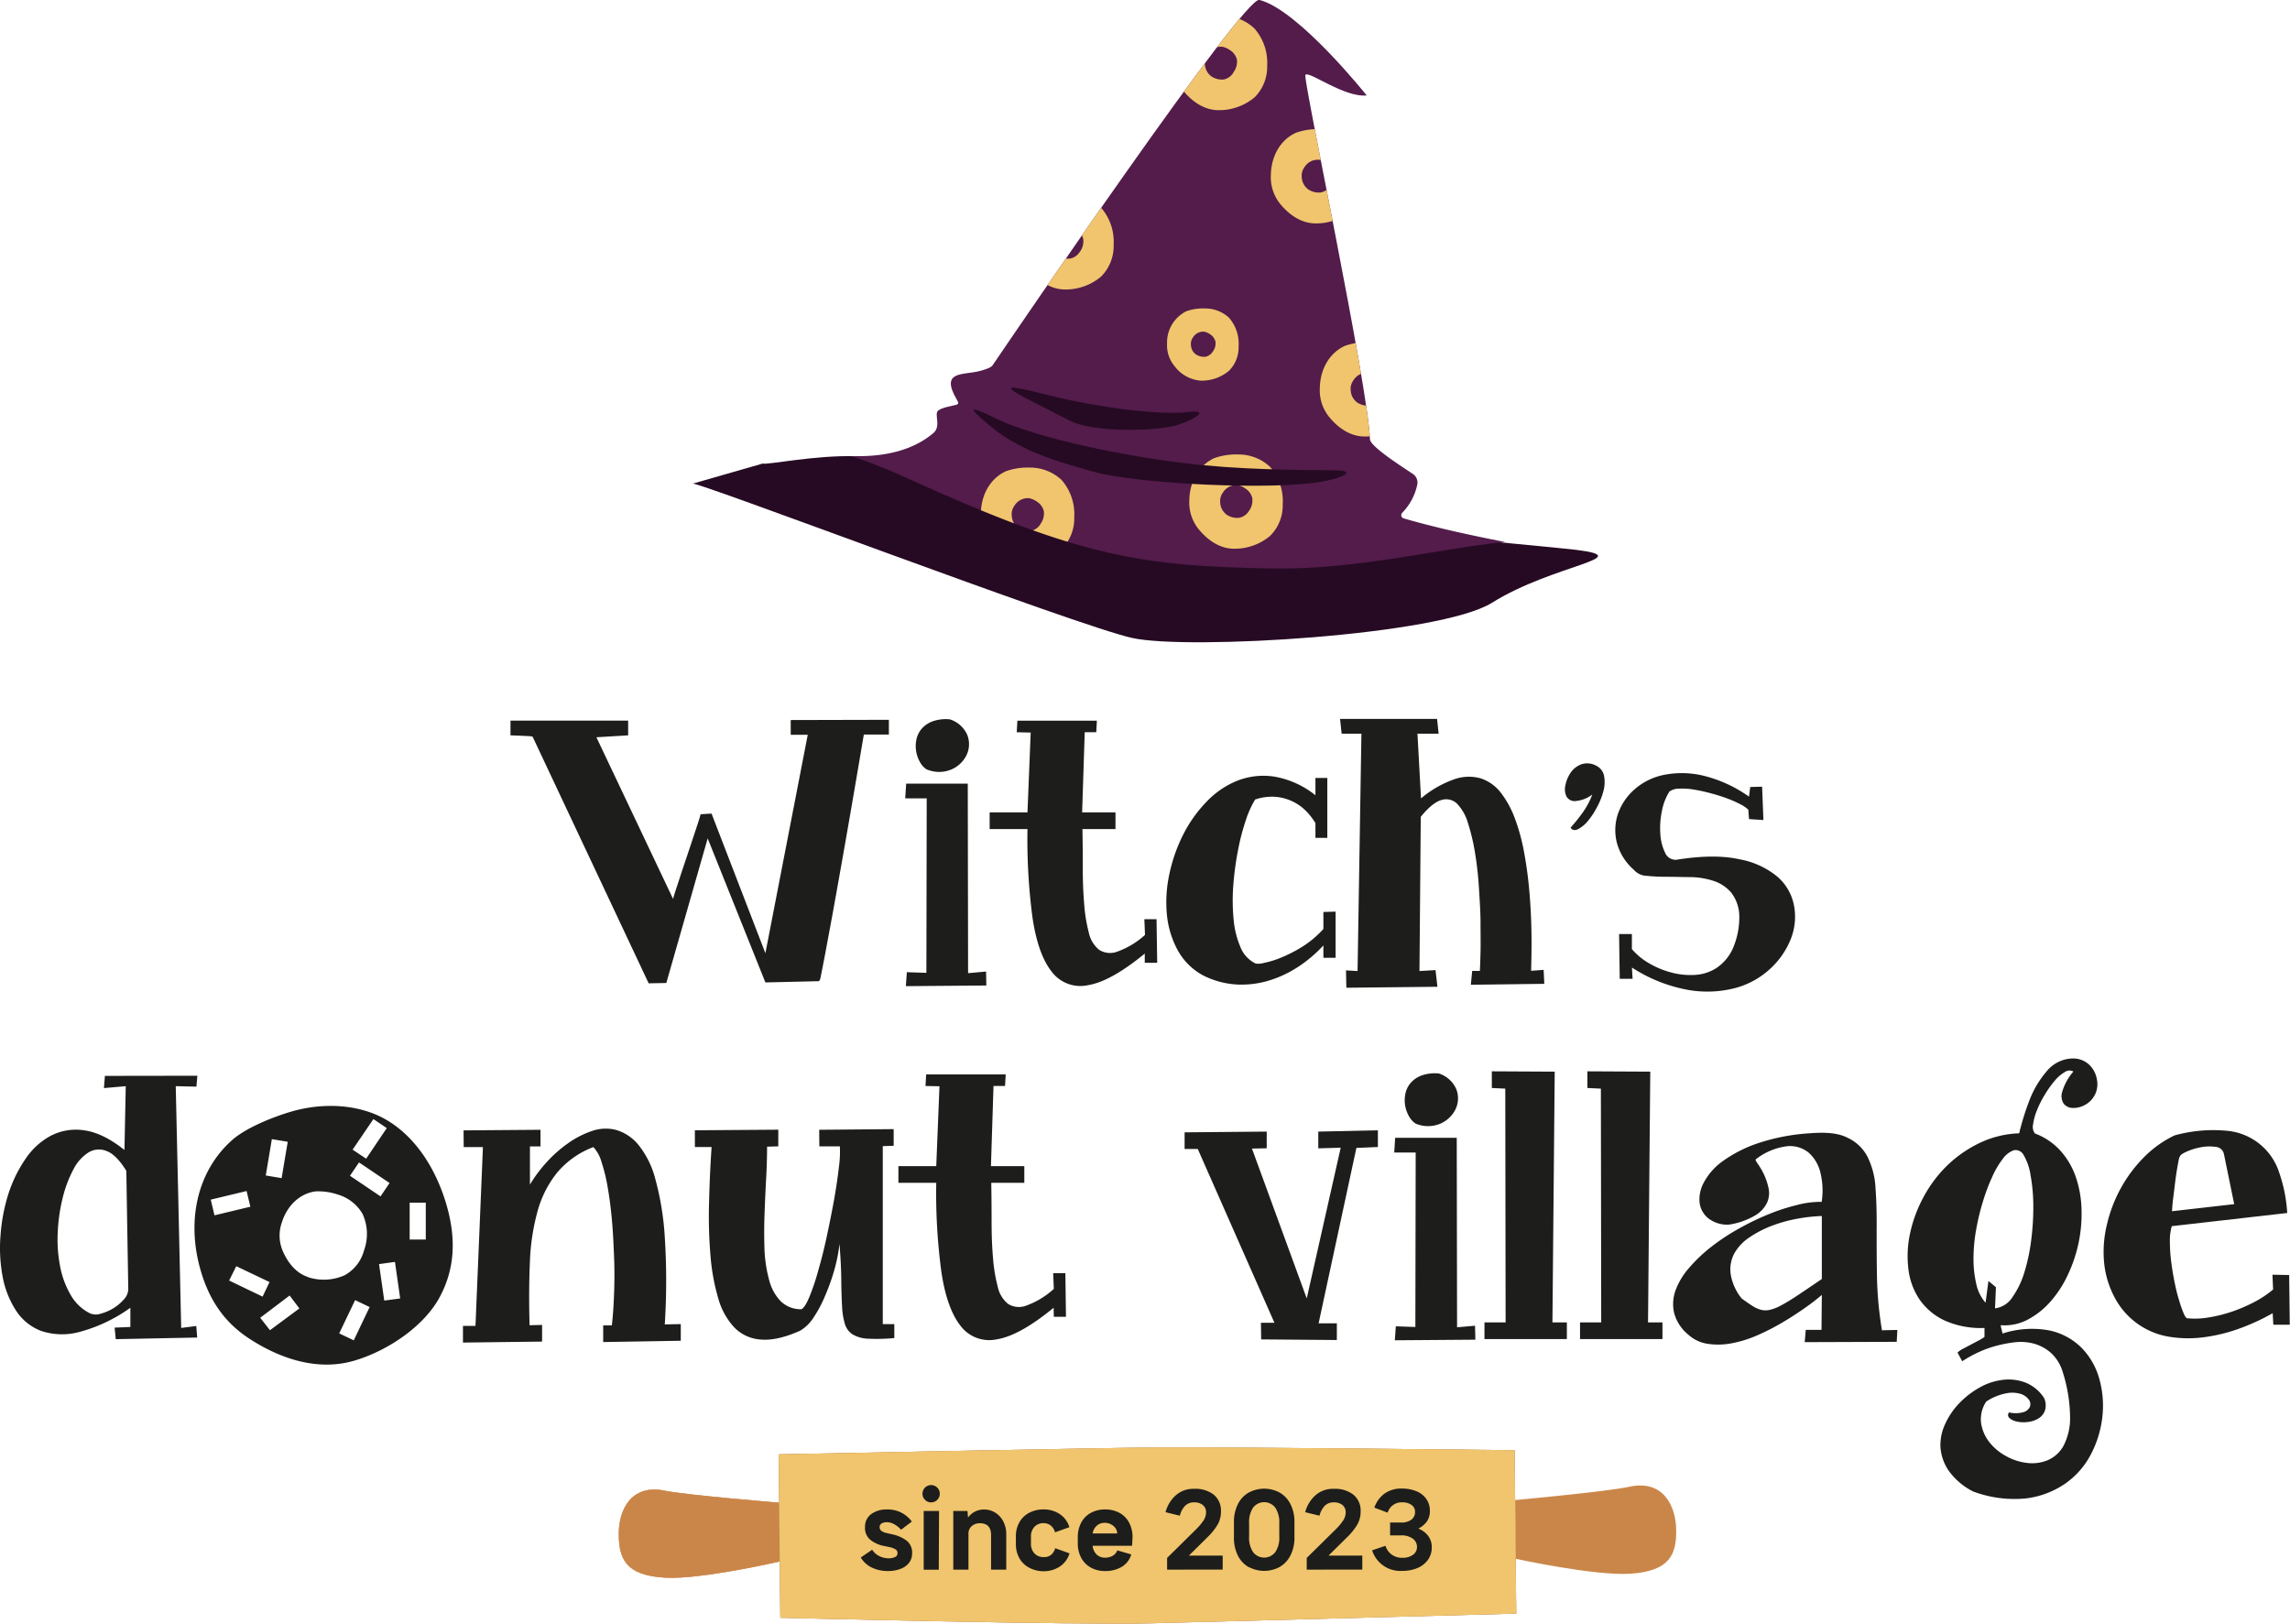 <svg id="Layer_1" data-name="Layer 1" xmlns="http://www.w3.org/2000/svg" xmlns:xlink="http://www.w3.org/1999/xlink" viewBox="0 0 492.02 348.86"><defs><style>.cls-1{fill:none;}.cls-2{fill:#1d1d1b;}.cls-3{fill:#dfa374;}.cls-4{fill:#bb8a62;}.cls-5{fill:#ca8649;}.cls-6{fill:#f0c56d;}.cls-7{fill:#260a23;}.cls-8{clip-path:url(#clip-path);}.cls-9{fill:#531c4b;}</style><clipPath id="clip-path" transform="translate(-5.24 -70.86)"><path class="cls-1" d="M278.18,193c18.58.38,36.95-4.42,50.45-5.68-7.19-1.4-15.31-3.17-21.8-5.08a.72.72,0,0,1-.34-1.17,12.24,12.24,0,0,0,3.28-6.16,2.23,2.23,0,0,0-1-2.24c-2.67-1.78-9.14-5.92-9.19-7.43-.39-11.45-14.42-77.48-13.87-78.27.69-1,8.31,4.88,13.18,4.4,0,0-14.64-18.37-23.06-20.53-3.31-.85-52.44,71.31-57.32,78.5-.24.35-.8.69-2.62,1.2-3.67,1-8.72-.14-5.12,6.11.37.64.6,1-.11,1.19-.9.25-3,.57-3.82,1.21-1,.76.72,3.36-1.08,4.88-4.85,4.09-11.43,5.13-17.6,4.92a124,124,0,0,1,12.19,4.84C237.9,190.76,250.9,192.47,278.18,193Z"/></clipPath></defs><title>sublogo</title><path class="cls-2" d="M196.22,225.52v3.17h-5.38q-2.4,14.2-4.06,23.64t-2.72,15.26c-.72,3.88-1.25,6.78-1.62,8.71s-.63,3.29-.8,4.07a4.81,4.81,0,0,1-.3,1.17c-.05,0-.1,0-.14.14l-11.51.27L157.29,251l-8.89,31.07-3.79.07-24.94-53a5,5,0,0,0-.72-.11l-1.42-.07-2.61-.1v-3.17H140.2v3.17l-6.82.41L149.85,264c.09-.32.28-1,.58-1.9s.66-2,1.07-3.27.85-2.55,1.31-3.92.9-2.69,1.31-3.93.77-2.32,1.07-3.24.49-1.56.58-1.93l2.35-.14,11.57,30,9.1-46.93h-3.66v-3.17Z" transform="translate(-5.24 -70.86)"/><path class="cls-2" d="M199.94,239.23h13.23l.07,40.73,3.86-.35.06,3-17.29.14.21-3,4.2.14.07-37.49h-4.62Zm4.48-3a4.14,4.14,0,0,1-1.45-1.51,7,7,0,0,1-.86-2.28,6.83,6.83,0,0,1,0-2.55,5.11,5.11,0,0,1,1.07-2.34,5.63,5.63,0,0,1,2.31-1.65,8.43,8.43,0,0,1,3.82-.48,6.06,6.06,0,0,1,3.79,3.44,5.45,5.45,0,0,1-.17,4.2,6.43,6.43,0,0,1-3.21,3.1A6.76,6.76,0,0,1,204.42,236.2Z" transform="translate(-5.24 -70.86)"/><path class="cls-2" d="M251.2,275.75q-7.3,6-12.2,6.79a7.7,7.7,0,0,1-7.82-2.93q-2.93-3.72-4.1-11.58A127.55,127.55,0,0,1,226,249h-8.13v-3.58H226l.69-17.16-3-.07.14-2.48h17.08l-.13,2.48h-2.48l-.56,17.23h7.17V249h-7.1q.08,4.28.07,8.47c0,2.81.11,5.38.31,7.72a33.48,33.48,0,0,0,1,6.1,6.43,6.43,0,0,0,2.2,3.65,4.36,4.36,0,0,0,3.86.41,17.74,17.74,0,0,0,6-3.61l-.14-3.38h2.62l.14,9.37H251.2Z" transform="translate(-5.24 -70.86)"/><path class="cls-2" d="M289.58,274a29,29,0,0,1-5.72,4.79,24.16,24.16,0,0,1-6.44,2.89,20,20,0,0,1-6.79.69,18.33,18.33,0,0,1-6.82-1.89,13.57,13.57,0,0,1-5.55-5.48,20.07,20.07,0,0,1-2.31-7.65,28.42,28.42,0,0,1,.52-8.61,34.74,34.74,0,0,1,2.93-8.44,28.88,28.88,0,0,1,5-7.1,18.92,18.92,0,0,1,6.65-4.58,15.37,15.37,0,0,1,8-.89,19.45,19.45,0,0,1,8.82,4v-3.72h2.55v12.88h-2.55v-3.17a13.83,13.83,0,0,0-2-2.58,10.08,10.08,0,0,0-2.9-2.07,10.35,10.35,0,0,0-3.68-1,11.14,11.14,0,0,0-4.38.58,21.29,21.29,0,0,0-2,4.45,47.74,47.74,0,0,0-1.69,6.54,63.64,63.64,0,0,0-1,7.48,41.72,41.72,0,0,0,.07,7.27,19.36,19.36,0,0,0,1.48,6,6.61,6.61,0,0,0,3.27,3.51,4.49,4.49,0,0,0,1.76-.14,20.13,20.13,0,0,0,3.58-1.1,30.06,30.06,0,0,0,4.55-2.31,21.27,21.27,0,0,0,4.65-3.89v-3.65l2.62-.07v9.92h-2.62Z" transform="translate(-5.24 -70.86)"/><path class="cls-2" d="M321.55,279.47h1.65c.05-.82.09-2.17.14-4s0-4,0-6.34-.18-4.85-.34-7.47a73.71,73.71,0,0,0-.83-7.48,44.18,44.18,0,0,0-1.51-6.41,10.08,10.08,0,0,0-2.34-4.2,3.33,3.33,0,0,0-3.35-.82c-1.28.34-2.78,1.54-4.47,3.61l-.28,33.14,3.45-.2.41,3.58-19.57.21-.07-3.73,2.48.14.83-51H293.5l-.34-3.17H314l.34,3.17h-4.55l.76,13.91a22.74,22.74,0,0,1,7.2-4.13,9.4,9.4,0,0,1,5.65-.17,9,9,0,0,1,4.24,3,20.53,20.53,0,0,1,3.06,5.55,42.32,42.32,0,0,1,2,7.33q.75,4,1.13,8.38t.45,8.75c.05,2.94,0,5.71-.07,8.33l2.69-.2.14,3-15.78.2Z" transform="translate(-5.24 -70.86)"/><path class="cls-2" d="M342.7,248.68a37.27,37.27,0,0,0,2.65-3.31,16.73,16.73,0,0,0,2-3.79,6.92,6.92,0,0,1-3.75,1.41,2,2,0,0,1-1.83-1.07,3.74,3.74,0,0,1-.17-2.44,7.14,7.14,0,0,1,1.17-2.69,4.72,4.72,0,0,1,2.28-1.72,3.92,3.92,0,0,1,3.13.31,3.06,3.06,0,0,1,1.72,2.27,7.36,7.36,0,0,1-.17,3.24,15.32,15.32,0,0,1-1.41,3.48,16.59,16.59,0,0,1-2,3,6.86,6.86,0,0,1-2.11,1.69C343.53,249.34,343,249.23,342.7,248.68Z" transform="translate(-5.24 -70.86)"/><path class="cls-2" d="M353.11,271.55h2.75v3.24a13.9,13.9,0,0,0,3.62,3,18.68,18.68,0,0,0,4.75,2,16,16,0,0,0,5.1.55,9.58,9.58,0,0,0,4.69-1.48,10,10,0,0,0,3.44-4,16.82,16.82,0,0,0,1.48-7.06,8.49,8.49,0,0,0-1.72-5.13,8.39,8.39,0,0,0-3.76-2.52,16.79,16.79,0,0,0-4.89-.83c-1.77,0-3.47-.07-5.1-.07a42,42,0,0,1-4.41-.2,3.82,3.82,0,0,1-2.79-1.31,11.74,11.74,0,0,1-3.65-5.86,11,11,0,0,1,.24-6.13,12.39,12.39,0,0,1,3.52-5.24,13.67,13.67,0,0,1,6.23-3.13,19.77,19.77,0,0,1,8.41.1,28.6,28.6,0,0,1,10,4.55l.27-2.07,2.55-.07.28,7.17-3.1-.21-.14-2a6.22,6.22,0,0,0-1.62-1.13,23.17,23.17,0,0,0-2.86-1.28c-1.1-.41-2.29-.79-3.58-1.13a36.83,36.83,0,0,0-3.65-.8,15.26,15.26,0,0,0-3.14-.2,3.56,3.56,0,0,0-2.1.62,11.89,11.89,0,0,0-1.62,4.2,17.9,17.9,0,0,0-.34,4.89,10.54,10.54,0,0,0,1,4,2.46,2.46,0,0,0,2.41,1.58q8.13-1.31,13.5-.13a17.78,17.78,0,0,1,8.27,3.78,10.88,10.88,0,0,1,3.55,6.21,12.94,12.94,0,0,1-.66,7.06,17.35,17.35,0,0,1-4.37,6.41,17.83,17.83,0,0,1-7.51,4.2,23.91,23.91,0,0,1-10.09.45,32.86,32.86,0,0,1-12.2-4.83l.14,2.42h-2.76Z" transform="translate(-5.24 -70.86)"/><path class="cls-2" d="M29.87,356.12l3.38-.14v-4.13a33.49,33.49,0,0,1-11.06,5.23,14.18,14.18,0,0,1-8.16-.27,11.14,11.14,0,0,1-5.41-4.45,20.13,20.13,0,0,1-2.83-7.27,33.54,33.54,0,0,1-.44-8.75A38.68,38.68,0,0,1,7,327.52a29,29,0,0,1,3.69-7.61,15.19,15.19,0,0,1,5.55-5.06,11.71,11.71,0,0,1,7.16-1.11q4,.56,8.58,4.21l.28-13.71-4.69.41.21-2.62L47.65,302l-.21,2.34L43,304.24l1.17,51.95,3.24-.42.2,2.48-17.5.35Zm-5.09-3a3.09,3.09,0,0,0,2.1,0,10,10,0,0,0,4.92-3,3.39,3.39,0,0,0,1-2.27l-.42-25.42q-2.13-3.45-4.2-4.24a4.29,4.29,0,0,0-3.89.27A9.2,9.2,0,0,0,21,322.15a26,26,0,0,0-2.27,6,37.46,37.46,0,0,0-1.07,7.23,30.56,30.56,0,0,0,.45,7.34,19.44,19.44,0,0,0,2.27,6.3A9.83,9.83,0,0,0,24.78,353.15Z" transform="translate(-5.24 -70.86)"/><path class="cls-2" d="M104.84,313.74l16.53-.13v3.58H119.1v8.2a30,30,0,0,1,3.48-4.69,27.77,27.77,0,0,1,4.62-4.13,19.83,19.83,0,0,1,5.2-2.69,8.93,8.93,0,0,1,5.2-.24,9.75,9.75,0,0,1,4.72,3.1,19.35,19.35,0,0,1,3.69,7.34,60.77,60.77,0,0,1,2.06,12.57,146.56,146.56,0,0,1,0,18.78l3.44-.07v3.58l-16.67.28v-3.58h1.86q.35-3.11.48-6.89c.09-2.53.11-5.11,0-7.76s-.22-5.24-.45-7.82-.53-4.92-.9-7.06a37.29,37.29,0,0,0-1.34-5.54,7.81,7.81,0,0,0-1.76-3.24,18.82,18.82,0,0,0-7.78,5.48,22.8,22.8,0,0,0-4.2,8.26,47.14,47.14,0,0,0-1.66,11q-.27,6.17-.07,13.54l2.69-.07v3.58l-17,.21v-3.58h2.69L109,317.33h-4.13Z" transform="translate(-5.24 -70.86)"/><path class="cls-2" d="M181.25,313.61l16-.14v3.58l-2.34.07v38.24h2.48v3a39.76,39.76,0,0,1-5.58.14,7.07,7.07,0,0,1-3.34-.9,4,4,0,0,1-1.69-2.24,15.6,15.6,0,0,1-.62-3.85c-.09-1.59-.15-3.48-.17-5.69s-.15-4.78-.38-7.71a34.06,34.06,0,0,1-1.1,5.58,44.61,44.61,0,0,1-2,5.61A26.22,26.22,0,0,1,180,354a8.57,8.57,0,0,1-2.86,2.79c-3.3,1.47-6.12,2.1-8.44,1.89a8.7,8.7,0,0,1-5.71-2.62,15.08,15.08,0,0,1-3.45-6.3,45,45,0,0,1-1.65-9.13,98.76,98.76,0,0,1-.31-11.09q.13-6,.55-12.23h-3.59v-3.59l17.92-.13v3.58l-2.41.07q0,3.24-.21,7.06t-.34,7.68c-.1,2.58-.08,5.07,0,7.48a29.2,29.2,0,0,0,1,6.44,10.19,10.19,0,0,0,2.44,4.51,6.17,6.17,0,0,0,4.48,1.76c.51-.23,1.08-1.11,1.72-2.65a48.68,48.68,0,0,0,1.93-5.76q1-3.43,1.86-7.47t1.55-7.82q.66-3.8,1-6.82a24.08,24.08,0,0,0,.21-4.48h-4.41Z" transform="translate(-5.24 -70.86)"/><path class="cls-2" d="M231.62,351.85q-7.31,6-12.2,6.78a7.72,7.72,0,0,1-7.82-2.92c-1.95-2.49-3.32-6.34-4.1-11.58A126.45,126.45,0,0,1,206.4,325h-8.13v-3.58h8.13l.69-17.16-3-.06.14-2.48h17.09l-.14,2.48h-2.48l-.55,17.22h7.17V325h-7.1q.07,4.27.07,8.48t.31,7.72a34.31,34.31,0,0,0,1,6.09A6.49,6.49,0,0,0,221.8,351a4.35,4.35,0,0,0,3.86.42,17.81,17.81,0,0,0,6-3.62l-.14-3.38h2.62l.13,9.37h-2.61Z" transform="translate(-5.24 -70.86)"/><path class="cls-2" d="M276.16,355.08h2.9l-16.47-37.34h-2.83v-3.58L277.4,314v3.58l-3.17.07L286,349.85l7.3-32.39-4.82.14V314l12.81-.28v3.59l-4.62.2-8.12,37.69h3.92v3.58l-16.26-.13Z" transform="translate(-5.24 -70.86)"/><path class="cls-2" d="M305,315.33h13.23l.07,40.72,3.86-.34.07,3-17.3.13.21-3,4.2.14.07-37.48h-4.61Zm4.48-3a4.26,4.26,0,0,1-1.45-1.52,7,7,0,0,1-.86-2.27,6.83,6.83,0,0,1,0-2.55,5.17,5.17,0,0,1,1.07-2.34,5.74,5.74,0,0,1,2.31-1.66,8.74,8.74,0,0,1,3.82-.48,6.09,6.09,0,0,1,3.79,3.44,5.43,5.43,0,0,1-.17,4.21,6.53,6.53,0,0,1-3.2,3.1A6.83,6.83,0,0,1,309.44,312.3Z" transform="translate(-5.24 -70.86)"/><path class="cls-2" d="M324.19,355h4.54l-.07-50.23-2.89-.14v-3.58l13.51.07L338.79,355h3.1v3.58h-17.7Z" transform="translate(-5.24 -70.86)"/><path class="cls-2" d="M344.72,355h4.55l-.07-50.23-2.9-.14v-3.58l13.51.07L359.33,355h3.1v3.58H344.72Z" transform="translate(-5.24 -70.86)"/><path class="cls-2" d="M393.22,356.6h3.38l.07-7.51c-1,.87-2.26,1.84-3.76,2.89s-3.1,2.09-4.82,3.1a50.09,50.09,0,0,1-5.37,2.73,25.14,25.14,0,0,1-5.45,1.68,15.14,15.14,0,0,1-5.1.11,7.92,7.92,0,0,1-4.23-2,9.1,9.1,0,0,1-3-4.62,8.61,8.61,0,0,1,.3-4.86,15.29,15.29,0,0,1,2.9-4.82,33.16,33.16,0,0,1,4.75-4.52,45.79,45.79,0,0,1,5.93-3.92,56.11,56.11,0,0,1,6.41-3.1,42.53,42.53,0,0,1,6.16-2,19.42,19.42,0,0,1,5.24-.66,15.81,15.81,0,0,0-.24-6.17,8.32,8.32,0,0,0-2.55-4.41,6.36,6.36,0,0,0-4.69-1.37,13.69,13.69,0,0,0-6.65,2.79c-.13.09,0,.42.42,1a15.45,15.45,0,0,1,1.27,2.16,13.78,13.78,0,0,1,1,2.9,5.13,5.13,0,0,1-.21,3.1,6.39,6.39,0,0,1-2.48,2.82,15.48,15.48,0,0,1-5.82,2.07,6.68,6.68,0,0,1-4.38-1.34,5.12,5.12,0,0,1-1.89-3.34,7.48,7.48,0,0,1,.93-4.41,13.4,13.4,0,0,1,4.1-4.59,28.44,28.44,0,0,1,7.54-3.82,43.77,43.77,0,0,1,11.27-2.14c3.44-.27,6.12,0,8,1a9.1,9.1,0,0,1,4.27,4.13,17.1,17.1,0,0,1,1.69,6.72q.29,4,.24,8.79c0,3.21,0,6.66.07,10.33a79.57,79.57,0,0,0,1.07,11.37l3.31-.07-.14,2.55-19.77.07Zm-13.78-6.75c.88.64,1.63,1.17,2.28,1.58a6.32,6.32,0,0,0,1.89.86,4.05,4.05,0,0,0,1.93,0,9.74,9.74,0,0,0,2.48-1c1-.53,2.17-1.25,3.55-2.17s3.08-2.07,5.1-3.45V332.14a34.89,34.89,0,0,0-5.31.59,30.79,30.79,0,0,0-5.44,1.51,23.54,23.54,0,0,0-4.79,2.48,10.23,10.23,0,0,0-3.24,3.41,7.3,7.3,0,0,0-.82,4.38A11.13,11.13,0,0,0,379.44,349.85Z" transform="translate(-5.24 -70.86)"/><path class="cls-2" d="M429.19,391.33a14.46,14.46,0,0,1-5.27-4.48,10.25,10.25,0,0,1-1.76-5,10.59,10.59,0,0,1,1-5,15.84,15.84,0,0,1,3-4.44,18.62,18.62,0,0,1,4.34-3.38,13.32,13.32,0,0,1,5-1.68,10.11,10.11,0,0,1,4.85.55,8.52,8.52,0,0,1,4.07,3.34,3.77,3.77,0,0,1,.17,2.75,3.34,3.34,0,0,1-1.45,1.69,5.57,5.57,0,0,1-2.27.72,6.72,6.72,0,0,1-2.31-.1,3.29,3.29,0,0,1-1.58-.76.82.82,0,0,1-.07-1.2,6.29,6.29,0,0,0,3.13-.07,2.17,2.17,0,0,0,1.35-1.17,1.63,1.63,0,0,0-.28-1.55,3.41,3.41,0,0,0-1.79-1.21,6.39,6.39,0,0,0-3.06-.1A11.82,11.82,0,0,0,432,372a6.85,6.85,0,0,0-1.11,4.65,8.74,8.74,0,0,0,1.76,4.06,11.51,11.51,0,0,0,3.58,3,12,12,0,0,0,4.52,1.48,8.78,8.78,0,0,0,4.44-.58,7.06,7.06,0,0,0,3.41-3.1,12.86,12.86,0,0,0,1.41-6.1,32.92,32.92,0,0,0-1.55-9.65,9.1,9.1,0,0,0-2.55-4.2,9.29,9.29,0,0,0-3.68-2,10.9,10.9,0,0,0-4.28-.27,26.93,26.93,0,0,0-4.34.89,23.85,23.85,0,0,0-3.89,1.52,25.9,25.9,0,0,0-2.89,1.65l-1-1.86a4,4,0,0,1,1.11-.79l1.75-.93,1.76-.93a9.29,9.29,0,0,0,1.17-.72v-1.93a19.06,19.06,0,0,1-8.61-1.62,13.49,13.49,0,0,1-5.38-4.55,14.7,14.7,0,0,1-2.37-6.58,22.83,22.83,0,0,1,.38-7.61,29,29,0,0,1,2.82-7.65,27.69,27.69,0,0,1,5-6.75,26.35,26.35,0,0,1,7-4.93,21.27,21.27,0,0,1,8.61-2.13,56.71,56.71,0,0,1,2.17-7,21.34,21.34,0,0,1,3.69-6.27,7.47,7.47,0,0,1,2.82-2.18,7.17,7.17,0,0,1,3.28-.62,5,5,0,0,1,2.92,1.18,5.56,5.56,0,0,1,1.8,3.2,5.06,5.06,0,0,1-2.52,5.58,5.11,5.11,0,0,1-2.58.66,2.53,2.53,0,0,1-2-.9,3,3,0,0,1-.34-2.55,11.77,11.77,0,0,1,2.41-4.37,1.7,1.7,0,0,0-1.83.1,8.11,8.11,0,0,0-2.17,1.86,23.33,23.33,0,0,0-2.14,3,22.22,22.22,0,0,0-1.68,3.34,12.31,12.31,0,0,0-.83,3,2.41,2.41,0,0,0,.38,2,14,14,0,0,1,5.58,3.82,16.37,16.37,0,0,1,3.27,5.72,23.41,23.41,0,0,1,1.17,6.85,30.41,30.41,0,0,1-.65,7.2,30.81,30.81,0,0,1-2.31,6.82,23.71,23.71,0,0,1-3.72,5.72,17.21,17.21,0,0,1-4.86,3.86,10.66,10.66,0,0,1-5.78,1.21q-.07,0,0,.27c0,.19.09.38.13.59s.09.4.14.58a1.79,1.79,0,0,1,.07.35,20.38,20.38,0,0,1,10.09-.66,13.86,13.86,0,0,1,6.93,3.76,15.39,15.39,0,0,1,3.79,6.68,21.21,21.21,0,0,1,.65,8.06,22.63,22.63,0,0,1-2.41,8,17.52,17.52,0,0,1-5.48,6.34,18.93,18.93,0,0,1-8.47,3.24A25.3,25.3,0,0,1,429.19,391.33Zm4.89-43.89-.2,4.54a5.22,5.22,0,0,0,3.72-2.37,18.69,18.69,0,0,0,2.58-5.34,39.7,39.7,0,0,0,1.48-7,55.08,55.08,0,0,0,.45-7.37,37.85,37.85,0,0,0-.59-6.52,12,12,0,0,0-1.51-4.37,1.94,1.94,0,0,0-2.1-1,5,5,0,0,0-2.35,1.83,19.13,19.13,0,0,0-2.3,3.92,41.73,41.73,0,0,0-2,5.34,51.17,51.17,0,0,0-1.45,6.07,34.92,34.92,0,0,0-.55,6.1,23.2,23.2,0,0,0,.59,5.44,8.86,8.86,0,0,0,2,4.06l.62-4.68Z" transform="translate(-5.24 -70.86)"/><path class="cls-2" d="M493.68,355.5l-.14-2.48a46.3,46.3,0,0,1-7.27,3.34,36,36,0,0,1-7.47,1.82,25.41,25.41,0,0,1-7.24-.06,16.14,16.14,0,0,1-12.05-8.62,20,20,0,0,1-2.21-7.58,24.8,24.8,0,0,1,.66-8.09A30.51,30.51,0,0,1,461,326a29.92,29.92,0,0,1,5-6.61,23.43,23.43,0,0,1,6.48-4.58,31.18,31.18,0,0,1,11.06-1,13,13,0,0,1,11.4,9,32,32,0,0,1,1.72,8.68l-24.8,2.83a11,11,0,0,0-.41,3.3,34.64,34.64,0,0,0,.27,4.21q.27,2.2.72,4.44c.3,1.49.62,2.82,1,4a23.74,23.74,0,0,0,1,2.85c.32.74.62,1.08.89,1a17.37,17.37,0,0,0,4.59-.21,31.15,31.15,0,0,0,5-1.27,33.93,33.93,0,0,0,4.82-2.1,21.39,21.39,0,0,0,3.89-2.62l-.14-3.17,3.59.07.13,10.68Zm-20.05-36.18c-.09.05-.2.36-.31.93s-.24,1.28-.38,2.11-.26,1.73-.38,2.72-.23,1.91-.34,2.76-.2,1.58-.24,2.2-.07,1-.07,1.07l13.36-1.52-2.2-10.75a1.92,1.92,0,0,0-1.76-1.55,9.45,9.45,0,0,0-3.17.07,13.7,13.7,0,0,0-3.06.93C474.16,318.71,473.68,319.05,473.63,319.32Z" transform="translate(-5.24 -70.86)"/><path class="cls-3" d="M172.78,406.36s-16.8,3.88-24.47,3.49c-8.72-.43-10.07-4.14-10.12-9.28h0c-.05-5.14,2.55-10.94,9.94-9.4,4.45.92,24.53,2.57,24.53,2.57Z" transform="translate(-5.24 -70.86)"/><path class="cls-4" d="M172.56,383.35l.34,35.1s63.13,1.62,79.89,1.19c19.81-.5,78.22-2.08,78.22-2.08l-.34-35.1s-58-.69-77.08-.59C244,381.93,172.56,383.35,172.56,383.35Z" transform="translate(-5.24 -70.86)"/><path class="cls-3" d="M172.78,406.36s-16.8,3.88-24.47,3.49c-8.72-.43-10.07-4.14-10.12-9.28h0c-.05-5.14,2.55-10.94,9.94-9.4,4.45.92,24.53,2.57,24.53,2.57Z" transform="translate(-5.24 -70.86)"/><path class="cls-4" d="M172.56,383.35l.34,35.1s63.13,1.62,79.89,1.19c19.81-.5,78.22-2.08,78.22-2.08l-.34-35.1s-58-.69-77.08-.59C244,381.93,172.56,383.35,172.56,383.35Z" transform="translate(-5.24 -70.86)"/><path class="cls-5" d="M172.78,406.36s-16.8,3.88-24.47,3.49c-8.72-.43-10.07-4.14-10.12-9.28h0c-.05-5.14,2.55-10.94,9.94-9.4,4.45.92,24.53,2.57,24.53,2.57Z" transform="translate(-5.24 -70.86)"/><path class="cls-5" d="M330.89,405.79s16.88,3.68,24.54,3.21c8.71-.53,10-4.26,9.95-9.4h0c-.05-5.14-2.77-10.91-10.13-9.28-4.43,1-24.48,2.85-24.48,2.85Z" transform="translate(-5.24 -70.86)"/><path class="cls-6" d="M172.56,383.35l.34,35.1s63.13,1.62,79.89,1.19c19.81-.5,78.22-2.08,78.22-2.08l-.34-35.1s-58-.69-77.08-.59C244,381.93,172.56,383.35,172.56,383.35Z" transform="translate(-5.24 -70.86)"/><path class="cls-2" d="M192.63,403.84a3.77,3.77,0,0,0,1.62,1.41,4.66,4.66,0,0,0,1.87.44,3.32,3.32,0,0,0,1.39-.26.86.86,0,0,0,.56-.84.91.91,0,0,0-.42-.83,4.41,4.41,0,0,0-1.28-.48L195,403a6.74,6.74,0,0,1-2.81-1.33A3.25,3.25,0,0,1,191.1,399a3.31,3.31,0,0,1,1.32-2.81,5.6,5.6,0,0,1,3.45-1,6.36,6.36,0,0,1,5.28,2.6l-2.31,1.76a5.57,5.57,0,0,0-1.46-1.18,3.28,3.28,0,0,0-1.57-.44,2.12,2.12,0,0,0-1.16.27.89.89,0,0,0-.42.79,1,1,0,0,0,.35.78,2.87,2.87,0,0,0,1.09.47l1.35.31a7.81,7.81,0,0,1,3,1.33,3.2,3.2,0,0,1,1.19,2.7,3.25,3.25,0,0,1-.72,2.15A4.12,4.12,0,0,1,198.6,408a7.44,7.44,0,0,1-2.54.42,7.94,7.94,0,0,1-3.51-.75,5.52,5.52,0,0,1-2.37-2.16Z" transform="translate(-5.24 -70.86)"/><path class="cls-2" d="M204,393.14a1.86,1.86,0,1,1,1.3.53A1.8,1.8,0,0,1,204,393.14Zm2.94,15H203.7V395.51H207Z" transform="translate(-5.24 -70.86)"/><path class="cls-2" d="M219.05,395.86a4.72,4.72,0,0,1,1.73,1.86,5.9,5.9,0,0,1,.66,2.84v7.56h-3.26v-7.43c0-1.69-.81-2.54-2.43-2.54a2.6,2.6,0,0,0-1.72.61,2.08,2.08,0,0,0-.71,1.65v7.71h-3.26V395.51h3.05l.12,1.42a4.05,4.05,0,0,1,1.46-1.26,4.26,4.26,0,0,1,2-.47A4.42,4.42,0,0,1,219.05,395.86Z" transform="translate(-5.24 -70.86)"/><path class="cls-2" d="M226.46,407.75a5.15,5.15,0,0,1-2.15-2,6.11,6.11,0,0,1-.8-3.21v-1.47a6.11,6.11,0,0,1,.8-3.21,5.15,5.15,0,0,1,2.15-2,6.6,6.6,0,0,1,3-.68,6.14,6.14,0,0,1,3.47,1A5.12,5.12,0,0,1,235,399l-3.08,1.1a2.79,2.79,0,0,0-.95-1.48,2.51,2.51,0,0,0-1.54-.49,2.63,2.63,0,0,0-1.91.76,3,3,0,0,0-.77,2.23v1.31a3,3,0,0,0,.77,2.23,2.59,2.59,0,0,0,1.91.76A2.45,2.45,0,0,0,231,405a2.79,2.79,0,0,0,.95-1.48l3.08,1.1a5.12,5.12,0,0,1-2.1,2.84,6.14,6.14,0,0,1-3.47,1A6.48,6.48,0,0,1,226.46,407.75Z" transform="translate(-5.24 -70.86)"/><path class="cls-2" d="M248.47,403H240a3,3,0,0,0,.89,1.9,2.52,2.52,0,0,0,1.75.65,3.29,3.29,0,0,0,1.66-.4,2.27,2.27,0,0,0,1-1.17l3,.87a4.58,4.58,0,0,1-2,2.64,6.78,6.78,0,0,1-3.61.93,6.13,6.13,0,0,1-3-.7,5.17,5.17,0,0,1-2.1-2.05,6.56,6.56,0,0,1-.78-3.31v-1.13a6.6,6.6,0,0,1,.78-3.3,5.11,5.11,0,0,1,2.1-2.05,6.24,6.24,0,0,1,3-.69,6.37,6.37,0,0,1,3,.69,5.11,5.11,0,0,1,2.1,2.05,6.63,6.63,0,0,1,.78,3.32Zm-3.2-2.66a2,2,0,0,0-.36-1.13,2.6,2.6,0,0,0-1-.84,2.78,2.78,0,0,0-1.31-.31,2.54,2.54,0,0,0-1.67.58,2.83,2.83,0,0,0-.93,1.7Z" transform="translate(-5.24 -70.86)"/><path class="cls-2" d="M256,408.12V405.6l6.08-6a12.86,12.86,0,0,0,1.76-2.06,3.25,3.25,0,0,0,.53-1.74,1.94,1.94,0,0,0-.67-1.54,2.79,2.79,0,0,0-1.93-.59,2.58,2.58,0,0,0-1.93.76,4.62,4.62,0,0,0-1.1,2.1l-3.07-.75a7.26,7.26,0,0,1,2.15-3.59,5.64,5.64,0,0,1,3.95-1.43A6.43,6.43,0,0,1,266,392a4.39,4.39,0,0,1,1.57,3.6,5.62,5.62,0,0,1-.7,2.82,13.42,13.42,0,0,1-2.2,2.74l-4,3.95h7.27v3Z" transform="translate(-5.24 -70.86)"/><path class="cls-2" d="M273.58,407.61a5.89,5.89,0,0,1-2.35-2.46,8.49,8.49,0,0,1-.87-4V398a8.46,8.46,0,0,1,.87-4,5.77,5.77,0,0,1,2.35-2.46,7,7,0,0,1,6.56,0,5.81,5.81,0,0,1,2.34,2.46,8.34,8.34,0,0,1,.88,4v3.11a8.37,8.37,0,0,1-.88,4,5.92,5.92,0,0,1-2.34,2.46,7,7,0,0,1-6.56,0Zm5.64-3.21a5.52,5.52,0,0,0,.88-3.38v-2.87a5.53,5.53,0,0,0-.88-3.37,3,3,0,0,0-4.73,0,5.53,5.53,0,0,0-.87,3.37V401a5.52,5.52,0,0,0,.87,3.38,3,3,0,0,0,4.73,0Z" transform="translate(-5.24 -70.86)"/><path class="cls-2" d="M286,408.12V405.6l6.09-6a12.7,12.7,0,0,0,1.75-2.06,3.16,3.16,0,0,0,.53-1.74,2,2,0,0,0-.66-1.54,2.8,2.8,0,0,0-1.93-.59,2.6,2.6,0,0,0-1.94.76,4.82,4.82,0,0,0-1.1,2.1l-3.07-.75a7.33,7.33,0,0,1,2.15-3.59,5.65,5.65,0,0,1,4-1.43A6.4,6.4,0,0,1,296,392a4.4,4.4,0,0,1,1.58,3.6,5.62,5.62,0,0,1-.71,2.82,13.08,13.08,0,0,1-2.2,2.74l-4,3.95h7.27v3Z" transform="translate(-5.24 -70.86)"/><path class="cls-2" d="M302.92,403a3.61,3.61,0,0,0,3.59,2.57,3.67,3.67,0,0,0,2.33-.65,2,2,0,0,0,.85-1.67,2.18,2.18,0,0,0-.9-1.79,4.1,4.1,0,0,0-2.59-.7h-2.29V398h2.29a3.63,3.63,0,0,0,2.29-.62,2,2,0,0,0,.78-1.63,1.78,1.78,0,0,0-.76-1.54,3.4,3.4,0,0,0-2.06-.55,3.09,3.09,0,0,0-3.06,2.22l-2.86-1.08a6.23,6.23,0,0,1,2.16-3,6.12,6.12,0,0,1,3.76-1.1,8.09,8.09,0,0,1,3.08.56,4.8,4.8,0,0,1,2.14,1.64,4.3,4.3,0,0,1,.78,2.59,3.8,3.8,0,0,1-.68,2.34,5.11,5.11,0,0,1-1.79,1.47,4.87,4.87,0,0,1,2.07,1.52,3.93,3.93,0,0,1,.81,2.5,4.5,4.5,0,0,1-.81,2.68,5.28,5.28,0,0,1-2.25,1.77,8.32,8.32,0,0,1-3.29.62,6.36,6.36,0,0,1-6.46-4.42Z" transform="translate(-5.24 -70.86)"/><path class="cls-7" d="M343.88,189c-4.09-.53-70.34-6.58-74.33-7.68-26.2-7.27-16.42-4.25-60.06-8.43-4.85-.47-16.72-2.71-20.38-4-8.72-.28-19.13,1.92-20,1.57L154,174.8c-1.75-1.59,82.54,30.53,94.55,33.15s66-.55,77.24-7.57C339,192.13,357.32,190.7,343.88,189Z" transform="translate(-5.24 -70.86)"/><g class="cls-8"><path class="cls-9" d="M278.18,193c18.58.38,36.95-4.42,50.45-5.68-7.19-1.4-15.31-3.17-21.8-5.08a.72.72,0,0,1-.34-1.17,12.24,12.24,0,0,0,3.28-6.16,2.23,2.23,0,0,0-1-2.24c-2.67-1.78-9.14-5.92-9.19-7.43-.39-11.45-14.42-77.48-13.87-78.27.69-1,8.31,4.88,13.18,4.4,0,0-14.64-18.37-23.06-20.53-3.31-.85-52.44,71.31-57.32,78.5-.24.35-.8.69-2.62,1.2-3.67,1-8.72-.14-5.12,6.11.37.64.6,1-.11,1.19-.9.25-3,.57-3.82,1.21-1,.76.72,3.36-1.08,4.88-4.85,4.09-11.43,5.13-17.6,4.92a124,124,0,0,1,12.19,4.84C237.9,190.76,250.9,192.47,278.18,193Z" transform="translate(-5.24 -70.86)"/><path class="cls-6" d="M241.8,115.48a9.83,9.83,0,0,0-6.79-2.67,13.8,13.8,0,0,0-5.18.78c-3.4,1.56-5.31,5.08-5.38,9.07a9,9,0,0,0,2.1,6.33c1.81,2.15,4.31,4,7.34,4.07a11.84,11.84,0,0,0,7.9-2.75,9.23,9.23,0,0,0,2.72-6.83A11.12,11.12,0,0,0,241.8,115.48Zm-4.57,9.5a3.13,3.13,0,0,1-2.06,1.43,4,4,0,0,1-2.77-.71,3.43,3.43,0,0,1-1.31-2.54,3.08,3.08,0,0,1,.59-2.2,3.34,3.34,0,0,1,3.24-1.56,4.69,4.69,0,0,1,1.62.76,3.34,3.34,0,0,1,1.43,2A3.79,3.79,0,0,1,237.23,125Z" transform="translate(-5.24 -70.86)"/><path class="cls-6" d="M295.64,101.28a9.88,9.88,0,0,0-6.79-2.67,13.86,13.86,0,0,0-5.18.78c-3.4,1.56-5.31,5.08-5.38,9.07a9.13,9.13,0,0,0,2.1,6.33c1.81,2.15,4.31,4,7.34,4.07a11.84,11.84,0,0,0,7.91-2.75,9.24,9.24,0,0,0,2.72-6.83A11.17,11.17,0,0,0,295.64,101.28Zm-4.57,9.5a3.11,3.11,0,0,1-2.06,1.43,4,4,0,0,1-2.76-.71,3.46,3.46,0,0,1-1.32-2.54,3.09,3.09,0,0,1,.59-2.19,3.36,3.36,0,0,1,3.24-1.57,4.79,4.79,0,0,1,1.62.76,3.33,3.33,0,0,1,1.43,2A3.78,3.78,0,0,1,291.07,110.78Z" transform="translate(-5.24 -70.86)"/><path class="cls-6" d="M306.17,147.07a9.81,9.81,0,0,0-6.8-2.67,13.86,13.86,0,0,0-5.18.78c-3.39,1.56-5.31,5.08-5.38,9.07a9.06,9.06,0,0,0,2.11,6.32c1.8,2.16,4.3,4,7.33,4.08a11.94,11.94,0,0,0,7.91-2.75,9.23,9.23,0,0,0,2.72-6.83A11.2,11.2,0,0,0,306.17,147.07Zm-4.57,9.5a3.16,3.16,0,0,1-2.06,1.43,4.07,4.07,0,0,1-2.77-.71,3.47,3.47,0,0,1-1.32-2.54,3.09,3.09,0,0,1,.6-2.2,3.32,3.32,0,0,1,3.23-1.56,4.5,4.5,0,0,1,1.62.75,3.36,3.36,0,0,1,1.43,2A3.83,3.83,0,0,1,301.6,156.57Z" transform="translate(-5.24 -70.86)"/><path class="cls-6" d="M274.78,77A9.83,9.83,0,0,0,268,74.28a13.86,13.86,0,0,0-5.18.78c-3.39,1.56-5.31,5.08-5.38,9.07a9.1,9.1,0,0,0,2.11,6.33c1.8,2.15,4.3,4,7.33,4.07a11.89,11.89,0,0,0,7.91-2.75A9.23,9.23,0,0,0,277.5,85,11.17,11.17,0,0,0,274.78,77Zm-4.57,9.5a3.12,3.12,0,0,1-2,1.43,4,4,0,0,1-2.77-.71,3.47,3.47,0,0,1-1.32-2.54,3.13,3.13,0,0,1,.59-2.2,3.34,3.34,0,0,1,3.24-1.56,4.68,4.68,0,0,1,1.62.75,3.38,3.38,0,0,1,1.43,2A3.79,3.79,0,0,1,270.21,86.45Z" transform="translate(-5.24 -70.86)"/><path class="cls-6" d="M278.13,171.18a9.88,9.88,0,0,0-6.79-2.67,14.09,14.09,0,0,0-5.19.78c-3.39,1.56-5.31,5.09-5.38,9.07a9.08,9.08,0,0,0,2.11,6.33c1.8,2.15,4.3,4,7.33,4.07a11.84,11.84,0,0,0,7.91-2.75,9.19,9.19,0,0,0,2.72-6.82A11.17,11.17,0,0,0,278.13,171.18Zm-4.57,9.5a3.16,3.16,0,0,1-2.06,1.43,4,4,0,0,1-2.77-.71,3.44,3.44,0,0,1-1.32-2.54,3.07,3.07,0,0,1,.6-2.19,3.36,3.36,0,0,1,3.24-1.57,4.88,4.88,0,0,1,1.62.76,3.35,3.35,0,0,1,1.42,2A3.77,3.77,0,0,1,273.56,180.68Z" transform="translate(-5.24 -70.86)"/><path class="cls-6" d="M233.34,174a9.88,9.88,0,0,0-6.79-2.67,13.8,13.8,0,0,0-5.18.78c-3.4,1.56-5.32,5.08-5.39,9.07a9.08,9.08,0,0,0,2.11,6.33c1.8,2.15,4.31,4,7.33,4.07a11.82,11.82,0,0,0,7.91-2.75,9.2,9.2,0,0,0,2.72-6.83A11.16,11.16,0,0,0,233.34,174Zm-4.57,9.5a3.16,3.16,0,0,1-2.06,1.43,4,4,0,0,1-2.77-.71,3.46,3.46,0,0,1-1.32-2.54,3.1,3.1,0,0,1,.6-2.19,3.36,3.36,0,0,1,3.24-1.57,4.88,4.88,0,0,1,1.62.76,3.37,3.37,0,0,1,1.43,2A3.83,3.83,0,0,1,228.77,183.47Z" transform="translate(-5.24 -70.86)"/><path class="cls-6" d="M269.31,139.14a7.48,7.48,0,0,0-5.2-2,10.63,10.63,0,0,0-4,.6,7.51,7.51,0,0,0-4.12,6.94,7,7,0,0,0,1.61,4.85,7.76,7.76,0,0,0,5.62,3.12,9.08,9.08,0,0,0,6.06-2.11,7.06,7.06,0,0,0,2.08-5.22A8.5,8.5,0,0,0,269.31,139.14Zm-3.5,7.27a2.42,2.42,0,0,1-1.57,1.1,3.11,3.11,0,0,1-2.12-.55,2.58,2.58,0,0,1-1-1.94,2.36,2.36,0,0,1,.45-1.68,2.56,2.56,0,0,1,2.48-1.2,3.6,3.6,0,0,1,1.24.58,2.57,2.57,0,0,1,1.1,1.56A2.91,2.91,0,0,1,265.81,146.41Z" transform="translate(-5.24 -70.86)"/></g><path class="cls-7" d="M219.56,160.94c6.79,3.29,23.13,7.33,39.77,9.39,12.1,1.5,24.52,1.5,32.8,1.58,4.62.05,1.81,1.56-2.54,2.38-10.48,2-39.71.56-49.12-2-10.21-2.81-16.74-5-23.06-10.37C213.12,158.24,213.13,157.81,219.56,160.94Z" transform="translate(-5.24 -70.86)"/><path class="cls-7" d="M229.67,155.56c13.7,3.48,26.21,4.42,30.8,3.84s2.07,1.34-2.12,2.74-18.15,1.73-23.14-.84C224,155.52,216,152.08,229.67,155.56Z" transform="translate(-5.24 -70.86)"/><path class="cls-2" d="M101.2,329.84c-2.25-7.82-6.78-15-13.45-18.65-5.69-3.1-13.13-3.44-19.81-1.52-4.07,1.18-9.9,3.53-12.86,6.18-7.59,6.77-9.76,17.47-6.75,27.9,1.9,6.58,5.21,11.32,10.54,14.78,6.41,4.16,14.41,7,22.34,4.73,7.25-2.09,15-7.35,18.38-13.48S103.29,337.1,101.2,329.84ZM85.47,311.31l2.87,1.94-4.43,6.57L81,317.88Zm-3.09,9.31,6.56,4.43L87,327.92l-6.57-4.43Zm-18.73-5,3.41.57L65.75,324l-3.41-.57Zm-13.13,13,7.7-1.85.81,3.37-7.71,1.85ZM54.47,346,56,342.92l7.15,3.41-1.49,3.13Zm8.77,10.68L61.15,354l6.32-4.78L69.56,352Zm8.23-11.42c-2.68-.85-4.42-3.17-5.46-5.56a8.45,8.45,0,0,1-.21-6.19c1.11-3.53,3.74-6.16,7.18-6.66a13.08,13.08,0,0,1,4.82.67,9.11,9.11,0,0,1,5.34,4.17,10.33,10.33,0,0,1,.31,7.84,8.55,8.55,0,0,1-4.21,5.36A11.05,11.05,0,0,1,71.47,345.3Zm9.78,13.59-3.13-1.49,3.42-7.15,3.12,1.49Zm6.55-8.54-1.12-7.84L90.1,342l1.12,7.85Zm8.92-13.12H93.26v-7.92h3.46Z" transform="translate(-5.24 -70.86)"/></svg>